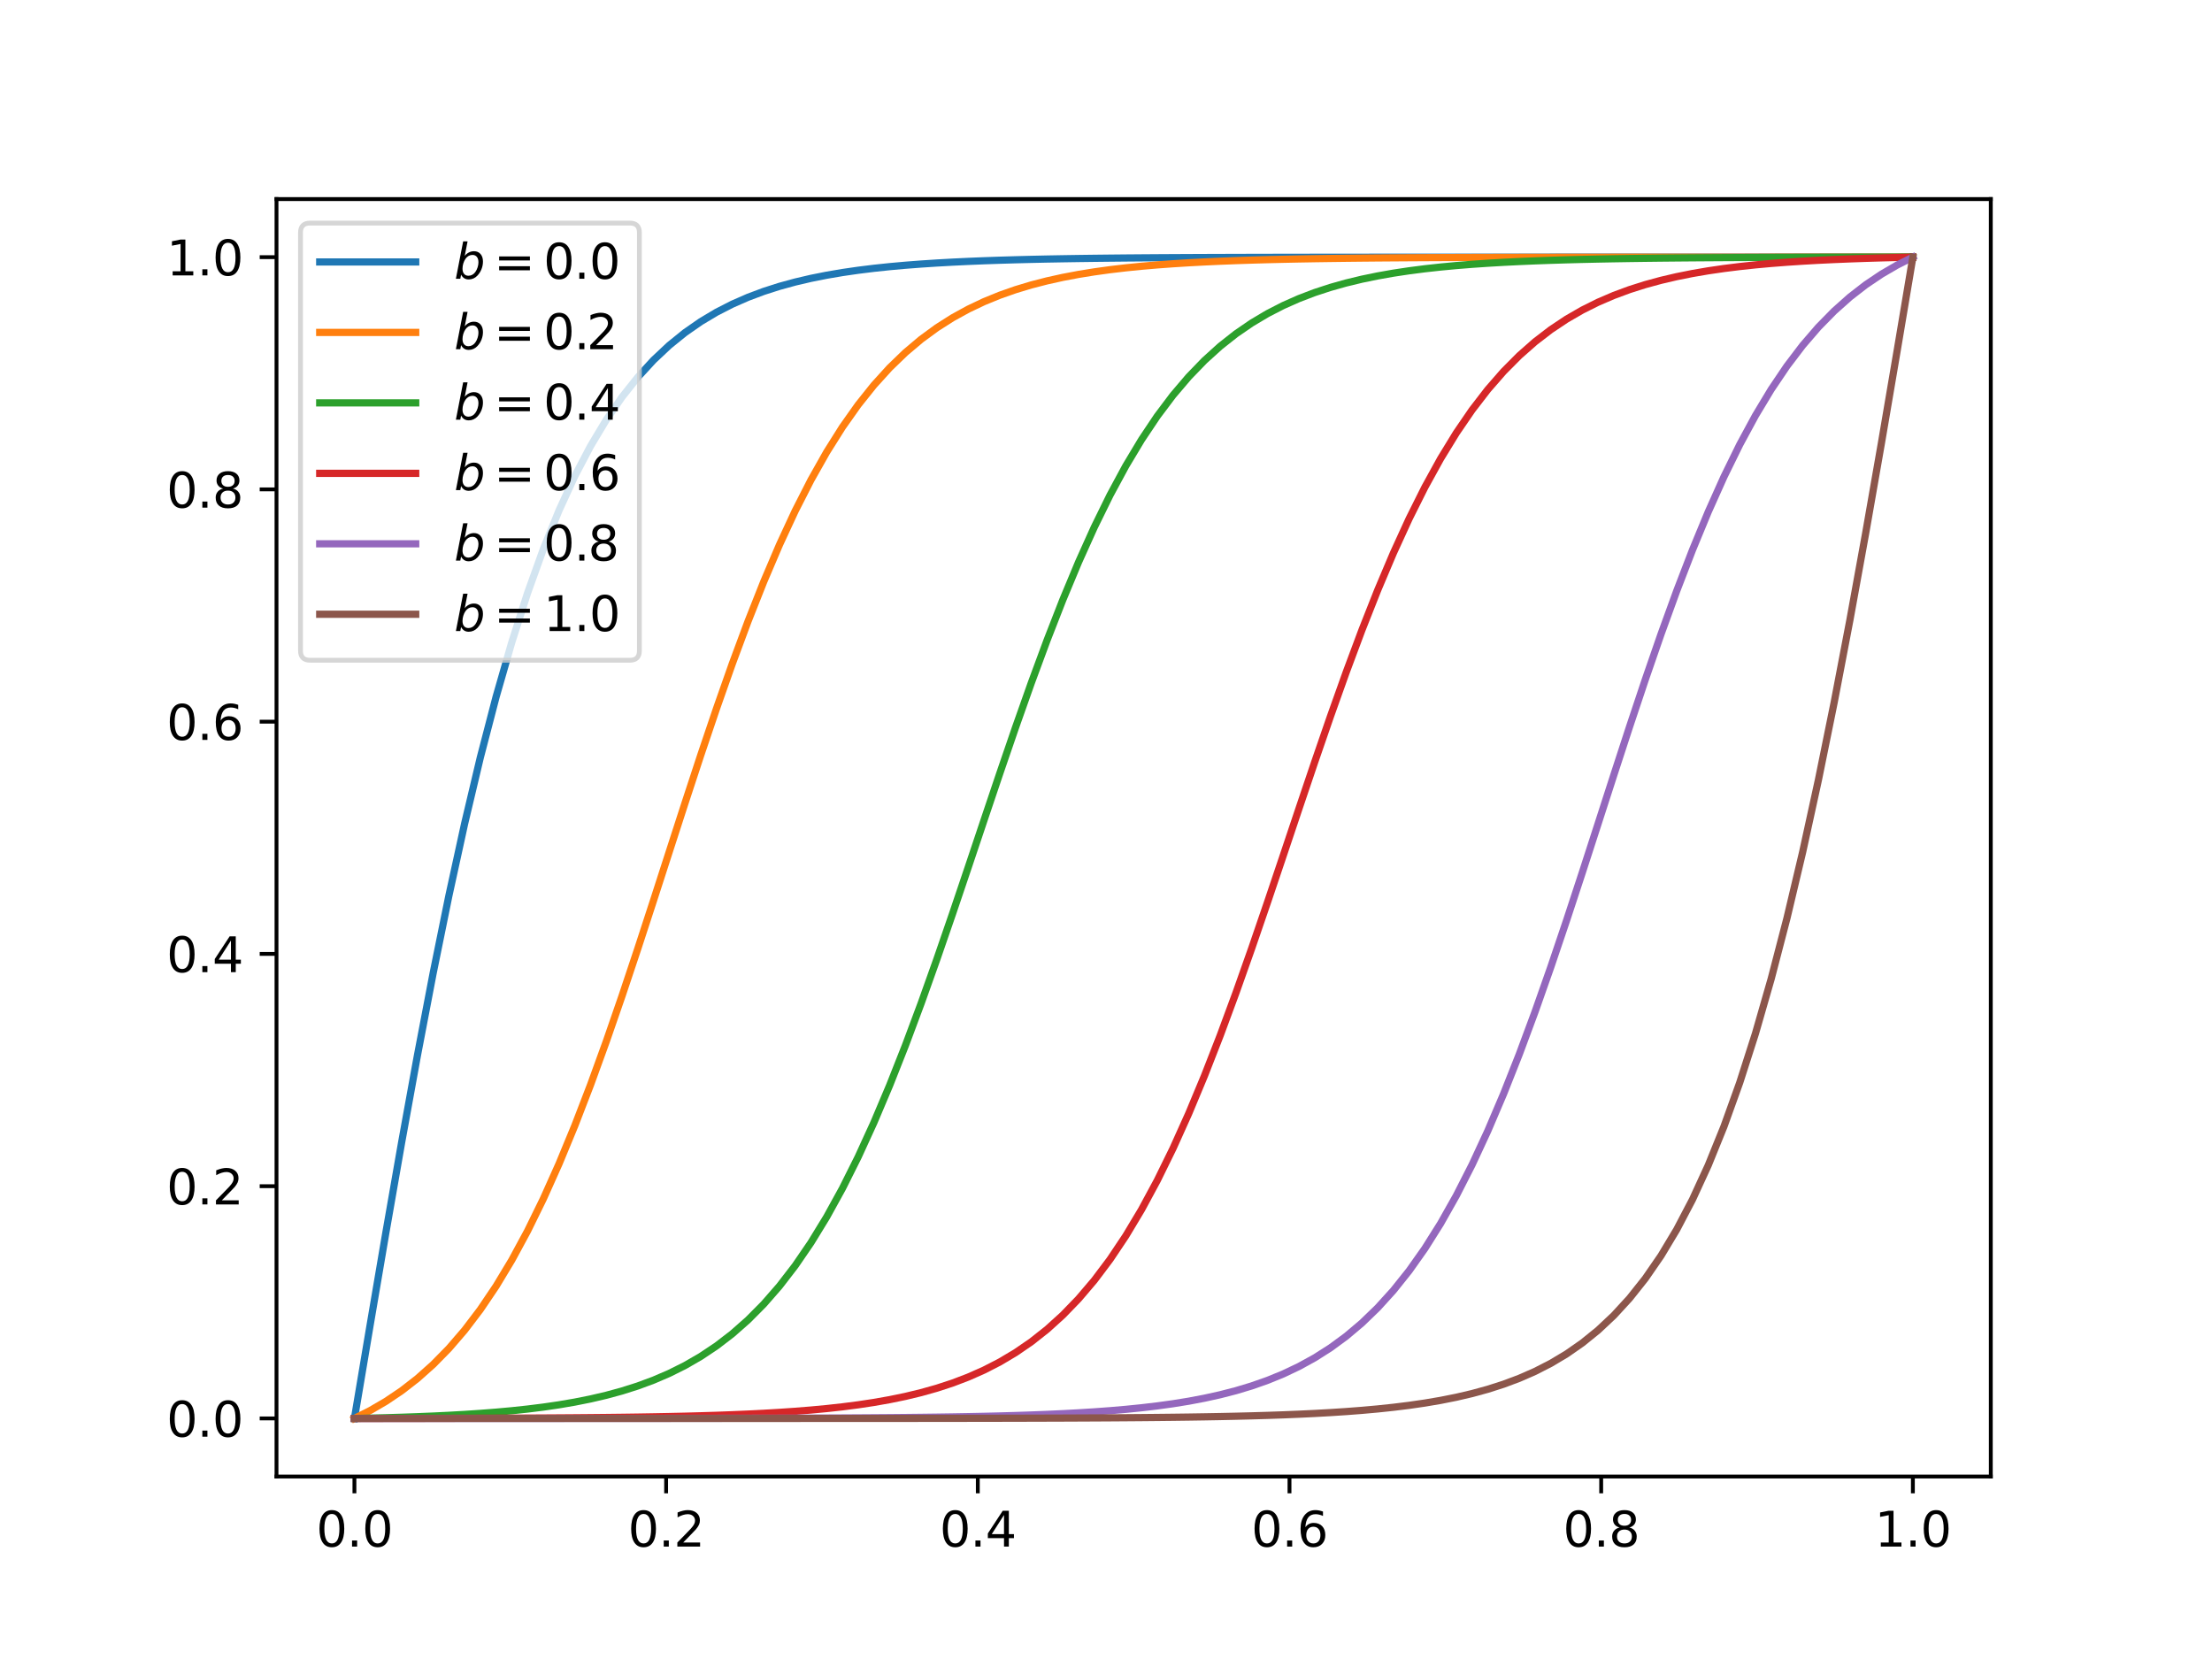 <?xml version="1.0" encoding="utf-8" standalone="no"?>
<!DOCTYPE svg PUBLIC "-//W3C//DTD SVG 1.1//EN"
  "http://www.w3.org/Graphics/SVG/1.1/DTD/svg11.dtd">
<svg xmlns:xlink="http://www.w3.org/1999/xlink" width="460.8pt" height="345.6pt" viewBox="0 0 460.8 345.6" xmlns="http://www.w3.org/2000/svg" version="1.1">
 <defs>
  <style type="text/css">*{stroke-linejoin: round; stroke-linecap: butt}</style>
 </defs>
 <g id="figure_1">
  <g id="patch_1">
   <path d="M 0 345.6 
L 460.8 345.6 
L 460.8 0 
L 0 0 
z
" style="fill: #ffffff"/>
  </g>
  <g id="axes_1">
   <g id="patch_2">
    <path d="M 57.6 307.584 
L 414.72 307.584 
L 414.72 41.472 
L 57.6 41.472 
z
" style="fill: #ffffff"/>
   </g>
   <g id="matplotlib.axis_1">
    <g id="xtick_1">
     <g id="line2d_1">
      <defs>
       <path id="m63412f41e3" d="M 0 0 
L 0 3.5 
" style="stroke: #000000; stroke-width: 0.8"/>
      </defs>
      <g>
       <use xlink:href="#m63412f41e3" x="73.833" y="307.584" style="stroke: #000000; stroke-width: 0.8"/>
      </g>
     </g>
     <g id="text_1">
      <!-- 0.0 -->
      <g transform="translate(65.881 322.182) scale(0.1 -0.1)">
       <defs>
        <path id="DejaVuSans-30" d="M 2034 4250 
Q 1547 4250 1301 3770 
Q 1056 3291 1056 2328 
Q 1056 1369 1301 889 
Q 1547 409 2034 409 
Q 2525 409 2770 889 
Q 3016 1369 3016 2328 
Q 3016 3291 2770 3770 
Q 2525 4250 2034 4250 
z
M 2034 4750 
Q 2819 4750 3233 4129 
Q 3647 3509 3647 2328 
Q 3647 1150 3233 529 
Q 2819 -91 2034 -91 
Q 1250 -91 836 529 
Q 422 1150 422 2328 
Q 422 3509 836 4129 
Q 1250 4750 2034 4750 
z
" transform="scale(0.016)"/>
        <path id="DejaVuSans-2e" d="M 684 794 
L 1344 794 
L 1344 0 
L 684 0 
L 684 794 
z
" transform="scale(0.016)"/>
       </defs>
       <use xlink:href="#DejaVuSans-30"/>
       <use xlink:href="#DejaVuSans-2e" x="63.623"/>
       <use xlink:href="#DejaVuSans-30" x="95.41"/>
      </g>
     </g>
    </g>
    <g id="xtick_2">
     <g id="line2d_2">
      <g>
       <use xlink:href="#m63412f41e3" x="138.764" y="307.584" style="stroke: #000000; stroke-width: 0.8"/>
      </g>
     </g>
     <g id="text_2">
      <!-- 0.2 -->
      <g transform="translate(130.812 322.182) scale(0.1 -0.1)">
       <defs>
        <path id="DejaVuSans-32" d="M 1228 531 
L 3431 531 
L 3431 0 
L 469 0 
L 469 531 
Q 828 903 1448 1529 
Q 2069 2156 2228 2338 
Q 2531 2678 2651 2914 
Q 2772 3150 2772 3378 
Q 2772 3750 2511 3984 
Q 2250 4219 1831 4219 
Q 1534 4219 1204 4116 
Q 875 4013 500 3803 
L 500 4441 
Q 881 4594 1212 4672 
Q 1544 4750 1819 4750 
Q 2544 4750 2975 4387 
Q 3406 4025 3406 3419 
Q 3406 3131 3298 2873 
Q 3191 2616 2906 2266 
Q 2828 2175 2409 1742 
Q 1991 1309 1228 531 
z
" transform="scale(0.016)"/>
       </defs>
       <use xlink:href="#DejaVuSans-30"/>
       <use xlink:href="#DejaVuSans-2e" x="63.623"/>
       <use xlink:href="#DejaVuSans-32" x="95.41"/>
      </g>
     </g>
    </g>
    <g id="xtick_3">
     <g id="line2d_3">
      <g>
       <use xlink:href="#m63412f41e3" x="203.695" y="307.584" style="stroke: #000000; stroke-width: 0.8"/>
      </g>
     </g>
     <g id="text_3">
      <!-- 0.4 -->
      <g transform="translate(195.743 322.182) scale(0.1 -0.1)">
       <defs>
        <path id="DejaVuSans-34" d="M 2419 4116 
L 825 1625 
L 2419 1625 
L 2419 4116 
z
M 2253 4666 
L 3047 4666 
L 3047 1625 
L 3713 1625 
L 3713 1100 
L 3047 1100 
L 3047 0 
L 2419 0 
L 2419 1100 
L 313 1100 
L 313 1709 
L 2253 4666 
z
" transform="scale(0.016)"/>
       </defs>
       <use xlink:href="#DejaVuSans-30"/>
       <use xlink:href="#DejaVuSans-2e" x="63.623"/>
       <use xlink:href="#DejaVuSans-34" x="95.41"/>
      </g>
     </g>
    </g>
    <g id="xtick_4">
     <g id="line2d_4">
      <g>
       <use xlink:href="#m63412f41e3" x="268.625" y="307.584" style="stroke: #000000; stroke-width: 0.8"/>
      </g>
     </g>
     <g id="text_4">
      <!-- 0.6 -->
      <g transform="translate(260.674 322.182) scale(0.1 -0.1)">
       <defs>
        <path id="DejaVuSans-36" d="M 2113 2584 
Q 1688 2584 1439 2293 
Q 1191 2003 1191 1497 
Q 1191 994 1439 701 
Q 1688 409 2113 409 
Q 2538 409 2786 701 
Q 3034 994 3034 1497 
Q 3034 2003 2786 2293 
Q 2538 2584 2113 2584 
z
M 3366 4563 
L 3366 3988 
Q 3128 4100 2886 4159 
Q 2644 4219 2406 4219 
Q 1781 4219 1451 3797 
Q 1122 3375 1075 2522 
Q 1259 2794 1537 2939 
Q 1816 3084 2150 3084 
Q 2853 3084 3261 2657 
Q 3669 2231 3669 1497 
Q 3669 778 3244 343 
Q 2819 -91 2113 -91 
Q 1303 -91 875 529 
Q 447 1150 447 2328 
Q 447 3434 972 4092 
Q 1497 4750 2381 4750 
Q 2619 4750 2861 4703 
Q 3103 4656 3366 4563 
z
" transform="scale(0.016)"/>
       </defs>
       <use xlink:href="#DejaVuSans-30"/>
       <use xlink:href="#DejaVuSans-2e" x="63.623"/>
       <use xlink:href="#DejaVuSans-36" x="95.41"/>
      </g>
     </g>
    </g>
    <g id="xtick_5">
     <g id="line2d_5">
      <g>
       <use xlink:href="#m63412f41e3" x="333.556" y="307.584" style="stroke: #000000; stroke-width: 0.8"/>
      </g>
     </g>
     <g id="text_5">
      <!-- 0.8 -->
      <g transform="translate(325.605 322.182) scale(0.1 -0.1)">
       <defs>
        <path id="DejaVuSans-38" d="M 2034 2216 
Q 1584 2216 1326 1975 
Q 1069 1734 1069 1313 
Q 1069 891 1326 650 
Q 1584 409 2034 409 
Q 2484 409 2743 651 
Q 3003 894 3003 1313 
Q 3003 1734 2745 1975 
Q 2488 2216 2034 2216 
z
M 1403 2484 
Q 997 2584 770 2862 
Q 544 3141 544 3541 
Q 544 4100 942 4425 
Q 1341 4750 2034 4750 
Q 2731 4750 3128 4425 
Q 3525 4100 3525 3541 
Q 3525 3141 3298 2862 
Q 3072 2584 2669 2484 
Q 3125 2378 3379 2068 
Q 3634 1759 3634 1313 
Q 3634 634 3220 271 
Q 2806 -91 2034 -91 
Q 1263 -91 848 271 
Q 434 634 434 1313 
Q 434 1759 690 2068 
Q 947 2378 1403 2484 
z
M 1172 3481 
Q 1172 3119 1398 2916 
Q 1625 2713 2034 2713 
Q 2441 2713 2670 2916 
Q 2900 3119 2900 3481 
Q 2900 3844 2670 4047 
Q 2441 4250 2034 4250 
Q 1625 4250 1398 4047 
Q 1172 3844 1172 3481 
z
" transform="scale(0.016)"/>
       </defs>
       <use xlink:href="#DejaVuSans-30"/>
       <use xlink:href="#DejaVuSans-2e" x="63.623"/>
       <use xlink:href="#DejaVuSans-38" x="95.41"/>
      </g>
     </g>
    </g>
    <g id="xtick_6">
     <g id="line2d_6">
      <g>
       <use xlink:href="#m63412f41e3" x="398.487" y="307.584" style="stroke: #000000; stroke-width: 0.8"/>
      </g>
     </g>
     <g id="text_6">
      <!-- 1.0 -->
      <g transform="translate(390.536 322.182) scale(0.1 -0.1)">
       <defs>
        <path id="DejaVuSans-31" d="M 794 531 
L 1825 531 
L 1825 4091 
L 703 3866 
L 703 4441 
L 1819 4666 
L 2450 4666 
L 2450 531 
L 3481 531 
L 3481 0 
L 794 0 
L 794 531 
z
" transform="scale(0.016)"/>
       </defs>
       <use xlink:href="#DejaVuSans-31"/>
       <use xlink:href="#DejaVuSans-2e" x="63.623"/>
       <use xlink:href="#DejaVuSans-30" x="95.41"/>
      </g>
     </g>
    </g>
   </g>
   <g id="matplotlib.axis_2">
    <g id="ytick_1">
     <g id="line2d_7">
      <defs>
       <path id="m031652b466" d="M 0 0 
L -3.5 0 
" style="stroke: #000000; stroke-width: 0.8"/>
      </defs>
      <g>
       <use xlink:href="#m031652b466" x="57.6" y="295.488" style="stroke: #000000; stroke-width: 0.8"/>
      </g>
     </g>
     <g id="text_7">
      <!-- 0.0 -->
      <g transform="translate(34.697 299.287) scale(0.1 -0.1)">
       <use xlink:href="#DejaVuSans-30"/>
       <use xlink:href="#DejaVuSans-2e" x="63.623"/>
       <use xlink:href="#DejaVuSans-30" x="95.41"/>
      </g>
     </g>
    </g>
    <g id="ytick_2">
     <g id="line2d_8">
      <g>
       <use xlink:href="#m031652b466" x="57.6" y="247.104" style="stroke: #000000; stroke-width: 0.8"/>
      </g>
     </g>
     <g id="text_8">
      <!-- 0.2 -->
      <g transform="translate(34.697 250.903) scale(0.1 -0.1)">
       <use xlink:href="#DejaVuSans-30"/>
       <use xlink:href="#DejaVuSans-2e" x="63.623"/>
       <use xlink:href="#DejaVuSans-32" x="95.41"/>
      </g>
     </g>
    </g>
    <g id="ytick_3">
     <g id="line2d_9">
      <g>
       <use xlink:href="#m031652b466" x="57.6" y="198.72" style="stroke: #000000; stroke-width: 0.8"/>
      </g>
     </g>
     <g id="text_9">
      <!-- 0.4 -->
      <g transform="translate(34.697 202.519) scale(0.1 -0.1)">
       <use xlink:href="#DejaVuSans-30"/>
       <use xlink:href="#DejaVuSans-2e" x="63.623"/>
       <use xlink:href="#DejaVuSans-34" x="95.41"/>
      </g>
     </g>
    </g>
    <g id="ytick_4">
     <g id="line2d_10">
      <g>
       <use xlink:href="#m031652b466" x="57.6" y="150.336" style="stroke: #000000; stroke-width: 0.8"/>
      </g>
     </g>
     <g id="text_10">
      <!-- 0.6 -->
      <g transform="translate(34.697 154.135) scale(0.1 -0.1)">
       <use xlink:href="#DejaVuSans-30"/>
       <use xlink:href="#DejaVuSans-2e" x="63.623"/>
       <use xlink:href="#DejaVuSans-36" x="95.41"/>
      </g>
     </g>
    </g>
    <g id="ytick_5">
     <g id="line2d_11">
      <g>
       <use xlink:href="#m031652b466" x="57.6" y="101.952" style="stroke: #000000; stroke-width: 0.8"/>
      </g>
     </g>
     <g id="text_11">
      <!-- 0.8 -->
      <g transform="translate(34.697 105.751) scale(0.1 -0.1)">
       <use xlink:href="#DejaVuSans-30"/>
       <use xlink:href="#DejaVuSans-2e" x="63.623"/>
       <use xlink:href="#DejaVuSans-38" x="95.41"/>
      </g>
     </g>
    </g>
    <g id="ytick_6">
     <g id="line2d_12">
      <g>
       <use xlink:href="#m031652b466" x="57.6" y="53.568" style="stroke: #000000; stroke-width: 0.8"/>
      </g>
     </g>
     <g id="text_12">
      <!-- 1.0 -->
      <g transform="translate(34.697 57.367) scale(0.1 -0.1)">
       <use xlink:href="#DejaVuSans-31"/>
       <use xlink:href="#DejaVuSans-2e" x="63.623"/>
       <use xlink:href="#DejaVuSans-30" x="95.41"/>
      </g>
     </g>
    </g>
   </g>
   <g id="line2d_13">
    <path d="M 73.833 295.488 
L 77.112 275.981 
L 80.391 256.727 
L 83.671 237.963 
L 86.95 219.906 
L 90.229 202.736 
L 93.509 186.595 
L 96.788 171.586 
L 100.067 157.766 
L 103.347 145.16 
L 106.626 133.757 
L 109.905 123.52 
L 113.185 114.394 
L 116.464 106.306 
L 119.743 99.178 
L 123.023 92.925 
L 126.302 87.463 
L 129.581 82.709 
L 132.861 78.585 
L 136.14 75.017 
L 139.42 71.938 
L 142.699 69.286 
L 145.978 67.005 
L 149.258 65.048 
L 152.537 63.369 
L 155.816 61.932 
L 159.096 60.702 
L 162.375 59.651 
L 165.654 58.753 
L 168.934 57.986 
L 172.213 57.332 
L 175.492 56.774 
L 178.772 56.298 
L 182.051 55.893 
L 185.33 55.547 
L 188.61 55.253 
L 191.889 55.002 
L 195.168 54.789 
L 198.448 54.607 
L 201.727 54.452 
L 205.006 54.32 
L 208.286 54.208 
L 211.565 54.113 
L 214.844 54.032 
L 218.124 53.962 
L 221.403 53.904 
L 224.682 53.854 
L 227.962 53.811 
L 231.241 53.775 
L 234.52 53.744 
L 237.8 53.718 
L 241.079 53.695 
L 244.358 53.676 
L 247.638 53.66 
L 250.917 53.646 
L 254.196 53.635 
L 257.476 53.625 
L 260.755 53.616 
L 264.034 53.609 
L 267.314 53.603 
L 270.593 53.598 
L 273.872 53.593 
L 277.152 53.589 
L 280.431 53.586 
L 283.71 53.584 
L 286.99 53.581 
L 290.269 53.579 
L 293.548 53.578 
L 296.828 53.576 
L 300.107 53.575 
L 303.386 53.574 
L 306.666 53.573 
L 309.945 53.572 
L 313.224 53.572 
L 316.504 53.571 
L 319.783 53.571 
L 323.062 53.57 
L 326.342 53.57 
L 329.621 53.57 
L 332.9 53.569 
L 336.18 53.569 
L 339.459 53.569 
L 342.739 53.569 
L 346.018 53.569 
L 349.297 53.569 
L 352.577 53.568 
L 355.856 53.568 
L 359.135 53.568 
L 362.415 53.568 
L 365.694 53.568 
L 368.973 53.568 
L 372.253 53.568 
L 375.532 53.568 
L 378.811 53.568 
L 382.091 53.568 
L 385.37 53.568 
L 388.649 53.568 
L 391.929 53.568 
L 395.208 53.568 
L 398.487 53.568 
" clip-path="url(#p3f2bea1ffe)" style="fill: none; stroke: #1f77b4; stroke-width: 1.5; stroke-linecap: square"/>
   </g>
   <g id="line2d_14">
    <path d="M 73.833 295.488 
L 77.112 293.837 
L 80.391 291.926 
L 83.671 289.717 
L 86.95 287.173 
L 90.229 284.252 
L 93.509 280.911 
L 96.788 277.105 
L 100.067 272.791 
L 103.347 267.929 
L 106.626 262.483 
L 109.905 256.425 
L 113.185 249.738 
L 116.464 242.422 
L 119.743 234.49 
L 123.023 225.979 
L 126.302 216.945 
L 129.581 207.466 
L 132.861 197.642 
L 136.14 187.585 
L 139.42 177.424 
L 142.699 167.289 
L 145.978 157.31 
L 149.258 147.611 
L 152.537 138.3 
L 155.816 129.467 
L 159.096 121.182 
L 162.375 113.493 
L 165.654 106.428 
L 168.934 99.994 
L 172.213 94.183 
L 175.492 88.974 
L 178.772 84.336 
L 182.051 80.231 
L 185.33 76.616 
L 188.61 73.448 
L 191.889 70.683 
L 195.168 68.278 
L 198.448 66.193 
L 201.727 64.39 
L 205.006 62.834 
L 208.286 61.495 
L 211.565 60.343 
L 214.844 59.355 
L 218.124 58.509 
L 221.403 57.784 
L 224.682 57.163 
L 227.962 56.633 
L 231.241 56.18 
L 234.52 55.794 
L 237.8 55.464 
L 241.079 55.183 
L 244.358 54.943 
L 247.638 54.739 
L 250.917 54.565 
L 254.196 54.416 
L 257.476 54.29 
L 260.755 54.182 
L 264.034 54.091 
L 267.314 54.013 
L 270.593 53.946 
L 273.872 53.89 
L 277.152 53.842 
L 280.431 53.801 
L 283.71 53.766 
L 286.99 53.736 
L 290.269 53.711 
L 293.548 53.69 
L 296.828 53.671 
L 300.107 53.656 
L 303.386 53.643 
L 306.666 53.631 
L 309.945 53.622 
L 313.224 53.614 
L 316.504 53.607 
L 319.783 53.601 
L 323.062 53.596 
L 326.342 53.592 
L 329.621 53.588 
L 332.9 53.585 
L 336.18 53.582 
L 339.459 53.58 
L 342.739 53.578 
L 346.018 53.577 
L 349.297 53.575 
L 352.577 53.574 
L 355.856 53.573 
L 359.135 53.572 
L 362.415 53.571 
L 365.694 53.571 
L 368.973 53.57 
L 372.253 53.57 
L 375.532 53.569 
L 378.811 53.569 
L 382.091 53.569 
L 385.37 53.569 
L 388.649 53.568 
L 391.929 53.568 
L 395.208 53.568 
L 398.487 53.568 
" clip-path="url(#p3f2bea1ffe)" style="fill: none; stroke: #ff7f0e; stroke-width: 1.5; stroke-linecap: square"/>
   </g>
   <g id="line2d_15">
    <path d="M 73.833 295.488 
L 77.112 295.418 
L 80.391 295.335 
L 83.671 295.238 
L 86.95 295.124 
L 90.229 294.99 
L 93.509 294.833 
L 96.788 294.648 
L 100.067 294.432 
L 103.347 294.178 
L 106.626 293.88 
L 109.905 293.531 
L 113.185 293.122 
L 116.464 292.643 
L 119.743 292.082 
L 123.023 291.426 
L 126.302 290.66 
L 129.581 289.766 
L 132.861 288.724 
L 136.14 287.51 
L 139.42 286.099 
L 142.699 284.463 
L 145.978 282.569 
L 149.258 280.382 
L 152.537 277.864 
L 155.816 274.975 
L 159.096 271.673 
L 162.375 267.915 
L 165.654 263.661 
L 168.934 258.871 
L 172.213 253.513 
L 175.492 247.562 
L 178.772 241.005 
L 182.051 233.842 
L 185.33 226.093 
L 188.61 217.796 
L 191.889 209.008 
L 195.168 199.81 
L 198.448 190.3 
L 201.727 180.591 
L 205.006 170.806 
L 208.286 161.071 
L 211.565 151.512 
L 214.844 142.243 
L 218.124 133.367 
L 221.403 124.966 
L 224.682 117.103 
L 227.962 109.821 
L 231.241 103.142 
L 234.52 97.071 
L 237.8 91.596 
L 241.079 86.695 
L 244.358 82.336 
L 247.638 78.483 
L 250.917 75.093 
L 254.196 72.125 
L 257.476 69.536 
L 260.755 67.286 
L 264.034 65.336 
L 267.314 63.65 
L 270.593 62.197 
L 273.872 60.946 
L 277.152 59.872 
L 280.431 58.949 
L 283.71 58.159 
L 286.99 57.483 
L 290.269 56.904 
L 293.548 56.41 
L 296.828 55.988 
L 300.107 55.627 
L 303.386 55.32 
L 306.666 55.057 
L 309.945 54.834 
L 313.224 54.643 
L 316.504 54.481 
L 319.783 54.343 
L 323.062 54.225 
L 326.342 54.125 
L 329.621 54.039 
L 332.9 53.967 
L 336.18 53.905 
L 339.459 53.852 
L 342.739 53.807 
L 346.018 53.769 
L 349.297 53.737 
L 352.577 53.709 
L 355.856 53.686 
L 359.135 53.666 
L 362.415 53.649 
L 365.694 53.634 
L 368.973 53.622 
L 372.253 53.611 
L 375.532 53.602 
L 378.811 53.595 
L 382.091 53.588 
L 385.37 53.583 
L 388.649 53.578 
L 391.929 53.574 
L 395.208 53.571 
L 398.487 53.568 
" clip-path="url(#p3f2bea1ffe)" style="fill: none; stroke: #2ca02c; stroke-width: 1.5; stroke-linecap: square"/>
   </g>
   <g id="line2d_16">
    <path d="M 73.833 295.488 
L 77.112 295.485 
L 80.391 295.482 
L 83.671 295.478 
L 86.95 295.473 
L 90.229 295.468 
L 93.509 295.461 
L 96.788 295.454 
L 100.067 295.445 
L 103.347 295.434 
L 106.626 295.422 
L 109.905 295.407 
L 113.185 295.39 
L 116.464 295.37 
L 119.743 295.347 
L 123.023 295.319 
L 126.302 295.287 
L 129.581 295.249 
L 132.861 295.204 
L 136.14 295.151 
L 139.42 295.089 
L 142.699 295.017 
L 145.978 294.931 
L 149.258 294.831 
L 152.537 294.713 
L 155.816 294.575 
L 159.096 294.413 
L 162.375 294.222 
L 165.654 293.999 
L 168.934 293.736 
L 172.213 293.429 
L 175.492 293.068 
L 178.772 292.646 
L 182.051 292.152 
L 185.33 291.573 
L 188.61 290.897 
L 191.889 290.107 
L 195.168 289.184 
L 198.448 288.11 
L 201.727 286.859 
L 205.006 285.406 
L 208.286 283.72 
L 211.565 281.77 
L 214.844 279.52 
L 218.124 276.931 
L 221.403 273.963 
L 224.682 270.573 
L 227.962 266.72 
L 231.241 262.361 
L 234.52 257.46 
L 237.8 251.985 
L 241.079 245.914 
L 244.358 239.235 
L 247.638 231.953 
L 250.917 224.09 
L 254.196 215.689 
L 257.476 206.813 
L 260.755 197.544 
L 264.034 187.985 
L 267.314 178.25 
L 270.593 168.465 
L 273.872 158.756 
L 277.152 149.246 
L 280.431 140.048 
L 283.71 131.26 
L 286.99 122.963 
L 290.269 115.214 
L 293.548 108.051 
L 296.828 101.494 
L 300.107 95.543 
L 303.386 90.185 
L 306.666 85.395 
L 309.945 81.141 
L 313.224 77.383 
L 316.504 74.081 
L 319.783 71.192 
L 323.062 68.674 
L 326.342 66.487 
L 329.621 64.593 
L 332.9 62.957 
L 336.18 61.546 
L 339.459 60.332 
L 342.739 59.29 
L 346.018 58.396 
L 349.297 57.63 
L 352.577 56.974 
L 355.856 56.413 
L 359.135 55.934 
L 362.415 55.525 
L 365.694 55.176 
L 368.973 54.878 
L 372.253 54.624 
L 375.532 54.408 
L 378.811 54.223 
L 382.091 54.066 
L 385.37 53.932 
L 388.649 53.818 
L 391.929 53.721 
L 395.208 53.638 
L 398.487 53.568 
" clip-path="url(#p3f2bea1ffe)" style="fill: none; stroke: #d62728; stroke-width: 1.5; stroke-linecap: square"/>
   </g>
   <g id="line2d_17">
    <path d="M 73.833 295.488 
L 77.112 295.488 
L 80.391 295.488 
L 83.671 295.488 
L 86.95 295.487 
L 90.229 295.487 
L 93.509 295.487 
L 96.788 295.487 
L 100.067 295.486 
L 103.347 295.486 
L 106.626 295.485 
L 109.905 295.485 
L 113.185 295.484 
L 116.464 295.483 
L 119.743 295.482 
L 123.023 295.481 
L 126.302 295.479 
L 129.581 295.478 
L 132.861 295.476 
L 136.14 295.474 
L 139.42 295.471 
L 142.699 295.468 
L 145.978 295.464 
L 149.258 295.46 
L 152.537 295.455 
L 155.816 295.449 
L 159.096 295.442 
L 162.375 295.434 
L 165.654 295.425 
L 168.934 295.413 
L 172.213 295.4 
L 175.492 295.385 
L 178.772 295.366 
L 182.051 295.345 
L 185.33 295.32 
L 188.61 295.29 
L 191.889 295.255 
L 195.168 295.214 
L 198.448 295.166 
L 201.727 295.11 
L 205.006 295.043 
L 208.286 294.965 
L 211.565 294.874 
L 214.844 294.766 
L 218.124 294.64 
L 221.403 294.491 
L 224.682 294.317 
L 227.962 294.113 
L 231.241 293.873 
L 234.52 293.592 
L 237.8 293.262 
L 241.079 292.876 
L 244.358 292.423 
L 247.638 291.893 
L 250.917 291.272 
L 254.196 290.547 
L 257.476 289.701 
L 260.755 288.713 
L 264.034 287.561 
L 267.314 286.222 
L 270.593 284.666 
L 273.872 282.863 
L 277.152 280.778 
L 280.431 278.373 
L 283.71 275.608 
L 286.99 272.44 
L 290.269 268.825 
L 293.548 264.72 
L 296.828 260.082 
L 300.107 254.873 
L 303.386 249.062 
L 306.666 242.628 
L 309.945 235.563 
L 313.224 227.874 
L 316.504 219.589 
L 319.783 210.756 
L 323.062 201.445 
L 326.342 191.746 
L 329.621 181.767 
L 332.9 171.632 
L 336.18 161.471 
L 339.459 151.414 
L 342.739 141.59 
L 346.018 132.111 
L 349.297 123.077 
L 352.577 114.566 
L 355.856 106.634 
L 359.135 99.318 
L 362.415 92.631 
L 365.694 86.573 
L 368.973 81.127 
L 372.253 76.265 
L 375.532 71.951 
L 378.811 68.145 
L 382.091 64.804 
L 385.37 61.883 
L 388.649 59.339 
L 391.929 57.13 
L 395.208 55.219 
L 398.487 53.568 
" clip-path="url(#p3f2bea1ffe)" style="fill: none; stroke: #9467bd; stroke-width: 1.5; stroke-linecap: square"/>
   </g>
   <g id="line2d_18">
    <path d="M 73.833 295.488 
L 77.112 295.488 
L 80.391 295.488 
L 83.671 295.488 
L 86.95 295.488 
L 90.229 295.488 
L 93.509 295.488 
L 96.788 295.488 
L 100.067 295.488 
L 103.347 295.488 
L 106.626 295.488 
L 109.905 295.488 
L 113.185 295.488 
L 116.464 295.488 
L 119.743 295.488 
L 123.023 295.487 
L 126.302 295.487 
L 129.581 295.487 
L 132.861 295.487 
L 136.14 295.487 
L 139.42 295.487 
L 142.699 295.486 
L 145.978 295.486 
L 149.258 295.486 
L 152.537 295.485 
L 155.816 295.485 
L 159.096 295.484 
L 162.375 295.484 
L 165.654 295.483 
L 168.934 295.482 
L 172.213 295.481 
L 175.492 295.48 
L 178.772 295.478 
L 182.051 295.477 
L 185.33 295.475 
L 188.61 295.472 
L 191.889 295.47 
L 195.168 295.467 
L 198.448 295.463 
L 201.727 295.458 
L 205.006 295.453 
L 208.286 295.447 
L 211.565 295.44 
L 214.844 295.431 
L 218.124 295.421 
L 221.403 295.41 
L 224.682 295.396 
L 227.962 295.38 
L 231.241 295.361 
L 234.52 295.338 
L 237.8 295.312 
L 241.079 295.281 
L 244.358 295.245 
L 247.638 295.202 
L 250.917 295.152 
L 254.196 295.094 
L 257.476 295.024 
L 260.755 294.943 
L 264.034 294.848 
L 267.314 294.736 
L 270.593 294.604 
L 273.872 294.449 
L 277.152 294.267 
L 280.431 294.054 
L 283.71 293.803 
L 286.99 293.509 
L 290.269 293.163 
L 293.548 292.758 
L 296.828 292.282 
L 300.107 291.724 
L 303.386 291.07 
L 306.666 290.303 
L 309.945 289.405 
L 313.224 288.354 
L 316.504 287.124 
L 319.783 285.687 
L 323.062 284.008 
L 326.342 282.051 
L 329.621 279.77 
L 332.9 277.118 
L 336.18 274.039 
L 339.459 270.471 
L 342.739 266.347 
L 346.018 261.593 
L 349.297 256.131 
L 352.577 249.878 
L 355.856 242.75 
L 359.135 234.662 
L 362.415 225.536 
L 365.694 215.299 
L 368.973 203.896 
L 372.253 191.29 
L 375.532 177.47 
L 378.811 162.461 
L 382.091 146.32 
L 385.37 129.15 
L 388.649 111.093 
L 391.929 92.329 
L 395.208 73.075 
L 398.487 53.568 
" clip-path="url(#p3f2bea1ffe)" style="fill: none; stroke: #8c564b; stroke-width: 1.5; stroke-linecap: square"/>
   </g>
   <g id="patch_3">
    <path d="M 57.6 307.584 
L 57.6 41.472 
" style="fill: none; stroke: #000000; stroke-width: 0.8; stroke-linejoin: miter; stroke-linecap: square"/>
   </g>
   <g id="patch_4">
    <path d="M 414.72 307.584 
L 414.72 41.472 
" style="fill: none; stroke: #000000; stroke-width: 0.8; stroke-linejoin: miter; stroke-linecap: square"/>
   </g>
   <g id="patch_5">
    <path d="M 57.6 307.584 
L 414.72 307.584 
" style="fill: none; stroke: #000000; stroke-width: 0.8; stroke-linejoin: miter; stroke-linecap: square"/>
   </g>
   <g id="patch_6">
    <path d="M 57.6 41.472 
L 414.72 41.472 
" style="fill: none; stroke: #000000; stroke-width: 0.8; stroke-linejoin: miter; stroke-linecap: square"/>
   </g>
   <g id="legend_1">
    <g id="patch_7">
     <path d="M 64.6 137.541 
L 131.2 137.541 
Q 133.2 137.541 133.2 135.541 
L 133.2 48.472 
Q 133.2 46.472 131.2 46.472 
L 64.6 46.472 
Q 62.6 46.472 62.6 48.472 
L 62.6 135.541 
Q 62.6 137.541 64.6 137.541 
z
" style="fill: #ffffff; opacity: 0.8; stroke: #cccccc; stroke-linejoin: miter"/>
    </g>
    <g id="line2d_19">
     <path d="M 66.6 54.57 
L 76.6 54.57 
L 86.6 54.57 
" style="fill: none; stroke: #1f77b4; stroke-width: 1.5; stroke-linecap: square"/>
    </g>
    <g id="text_13">
     <!-- $b=0.0$ -->
     <g transform="translate(94.6 58.07) scale(0.1 -0.1)">
      <defs>
       <path id="DejaVuSans-Oblique-62" d="M 3169 2138 
Q 3169 2591 2961 2847 
Q 2753 3103 2388 3103 
Q 2122 3103 1889 2973 
Q 1656 2844 1484 2597 
Q 1303 2338 1198 1995 
Q 1094 1653 1094 1313 
Q 1094 881 1298 636 
Q 1503 391 1863 391 
Q 2134 391 2365 517 
Q 2597 644 2772 891 
Q 2950 1147 3059 1487 
Q 3169 1828 3169 2138 
z
M 1381 2969 
Q 1594 3256 1914 3420 
Q 2234 3584 2584 3584 
Q 3122 3584 3439 3221 
Q 3756 2859 3756 2241 
Q 3756 1734 3570 1259 
Q 3384 784 3041 416 
Q 2816 172 2522 40 
Q 2228 -91 1906 -91 
Q 1566 -91 1316 65 
Q 1066 222 909 531 
L 806 0 
L 231 0 
L 1178 4863 
L 1753 4863 
L 1381 2969 
z
" transform="scale(0.016)"/>
       <path id="DejaVuSans-3d" d="M 678 2906 
L 4684 2906 
L 4684 2381 
L 678 2381 
L 678 2906 
z
M 678 1631 
L 4684 1631 
L 4684 1100 
L 678 1100 
L 678 1631 
z
" transform="scale(0.016)"/>
      </defs>
      <use xlink:href="#DejaVuSans-Oblique-62" transform="translate(0 0.016)"/>
      <use xlink:href="#DejaVuSans-3d" transform="translate(82.959 0.016)"/>
      <use xlink:href="#DejaVuSans-30" transform="translate(186.23 0.016)"/>
      <use xlink:href="#DejaVuSans-2e" transform="translate(249.854 0.016)"/>
      <use xlink:href="#DejaVuSans-30" transform="translate(281.641 0.016)"/>
     </g>
    </g>
    <g id="line2d_20">
     <path d="M 66.6 69.249 
L 76.6 69.249 
L 86.6 69.249 
" style="fill: none; stroke: #ff7f0e; stroke-width: 1.5; stroke-linecap: square"/>
    </g>
    <g id="text_14">
     <!-- $b=0.2$ -->
     <g transform="translate(94.6 72.749) scale(0.1 -0.1)">
      <use xlink:href="#DejaVuSans-Oblique-62" transform="translate(0 0.016)"/>
      <use xlink:href="#DejaVuSans-3d" transform="translate(82.959 0.016)"/>
      <use xlink:href="#DejaVuSans-30" transform="translate(186.23 0.016)"/>
      <use xlink:href="#DejaVuSans-2e" transform="translate(249.854 0.016)"/>
      <use xlink:href="#DejaVuSans-32" transform="translate(276.141 0.016)"/>
     </g>
    </g>
    <g id="line2d_21">
     <path d="M 66.6 83.927 
L 76.6 83.927 
L 86.6 83.927 
" style="fill: none; stroke: #2ca02c; stroke-width: 1.5; stroke-linecap: square"/>
    </g>
    <g id="text_15">
     <!-- $b=0.4$ -->
     <g transform="translate(94.6 87.427) scale(0.1 -0.1)">
      <use xlink:href="#DejaVuSans-Oblique-62" transform="translate(0 0.016)"/>
      <use xlink:href="#DejaVuSans-3d" transform="translate(82.959 0.016)"/>
      <use xlink:href="#DejaVuSans-30" transform="translate(186.23 0.016)"/>
      <use xlink:href="#DejaVuSans-2e" transform="translate(249.854 0.016)"/>
      <use xlink:href="#DejaVuSans-34" transform="translate(281.641 0.016)"/>
     </g>
    </g>
    <g id="line2d_22">
     <path d="M 66.6 98.605 
L 76.6 98.605 
L 86.6 98.605 
" style="fill: none; stroke: #d62728; stroke-width: 1.5; stroke-linecap: square"/>
    </g>
    <g id="text_16">
     <!-- $b=0.6$ -->
     <g transform="translate(94.6 102.105) scale(0.1 -0.1)">
      <use xlink:href="#DejaVuSans-Oblique-62" transform="translate(0 0.016)"/>
      <use xlink:href="#DejaVuSans-3d" transform="translate(82.959 0.016)"/>
      <use xlink:href="#DejaVuSans-30" transform="translate(186.23 0.016)"/>
      <use xlink:href="#DejaVuSans-2e" transform="translate(249.854 0.016)"/>
      <use xlink:href="#DejaVuSans-36" transform="translate(281.641 0.016)"/>
     </g>
    </g>
    <g id="line2d_23">
     <path d="M 66.6 113.283 
L 76.6 113.283 
L 86.6 113.283 
" style="fill: none; stroke: #9467bd; stroke-width: 1.5; stroke-linecap: square"/>
    </g>
    <g id="text_17">
     <!-- $b=0.8$ -->
     <g transform="translate(94.6 116.783) scale(0.1 -0.1)">
      <use xlink:href="#DejaVuSans-Oblique-62" transform="translate(0 0.016)"/>
      <use xlink:href="#DejaVuSans-3d" transform="translate(82.959 0.016)"/>
      <use xlink:href="#DejaVuSans-30" transform="translate(186.23 0.016)"/>
      <use xlink:href="#DejaVuSans-2e" transform="translate(249.854 0.016)"/>
      <use xlink:href="#DejaVuSans-38" transform="translate(279.016 0.016)"/>
     </g>
    </g>
    <g id="line2d_24">
     <path d="M 66.6 127.961 
L 76.6 127.961 
L 86.6 127.961 
" style="fill: none; stroke: #8c564b; stroke-width: 1.5; stroke-linecap: square"/>
    </g>
    <g id="text_18">
     <!-- $b=1.0$ -->
     <g transform="translate(94.6 131.461) scale(0.1 -0.1)">
      <use xlink:href="#DejaVuSans-Oblique-62" transform="translate(0 0.016)"/>
      <use xlink:href="#DejaVuSans-3d" transform="translate(82.959 0.016)"/>
      <use xlink:href="#DejaVuSans-31" transform="translate(186.23 0.016)"/>
      <use xlink:href="#DejaVuSans-2e" transform="translate(249.854 0.016)"/>
      <use xlink:href="#DejaVuSans-30" transform="translate(281.641 0.016)"/>
     </g>
    </g>
   </g>
  </g>
 </g>
 <defs>
  <clipPath id="p3f2bea1ffe">
   <rect x="57.6" y="41.472" width="357.12" height="266.112"/>
  </clipPath>
 </defs>
</svg>
